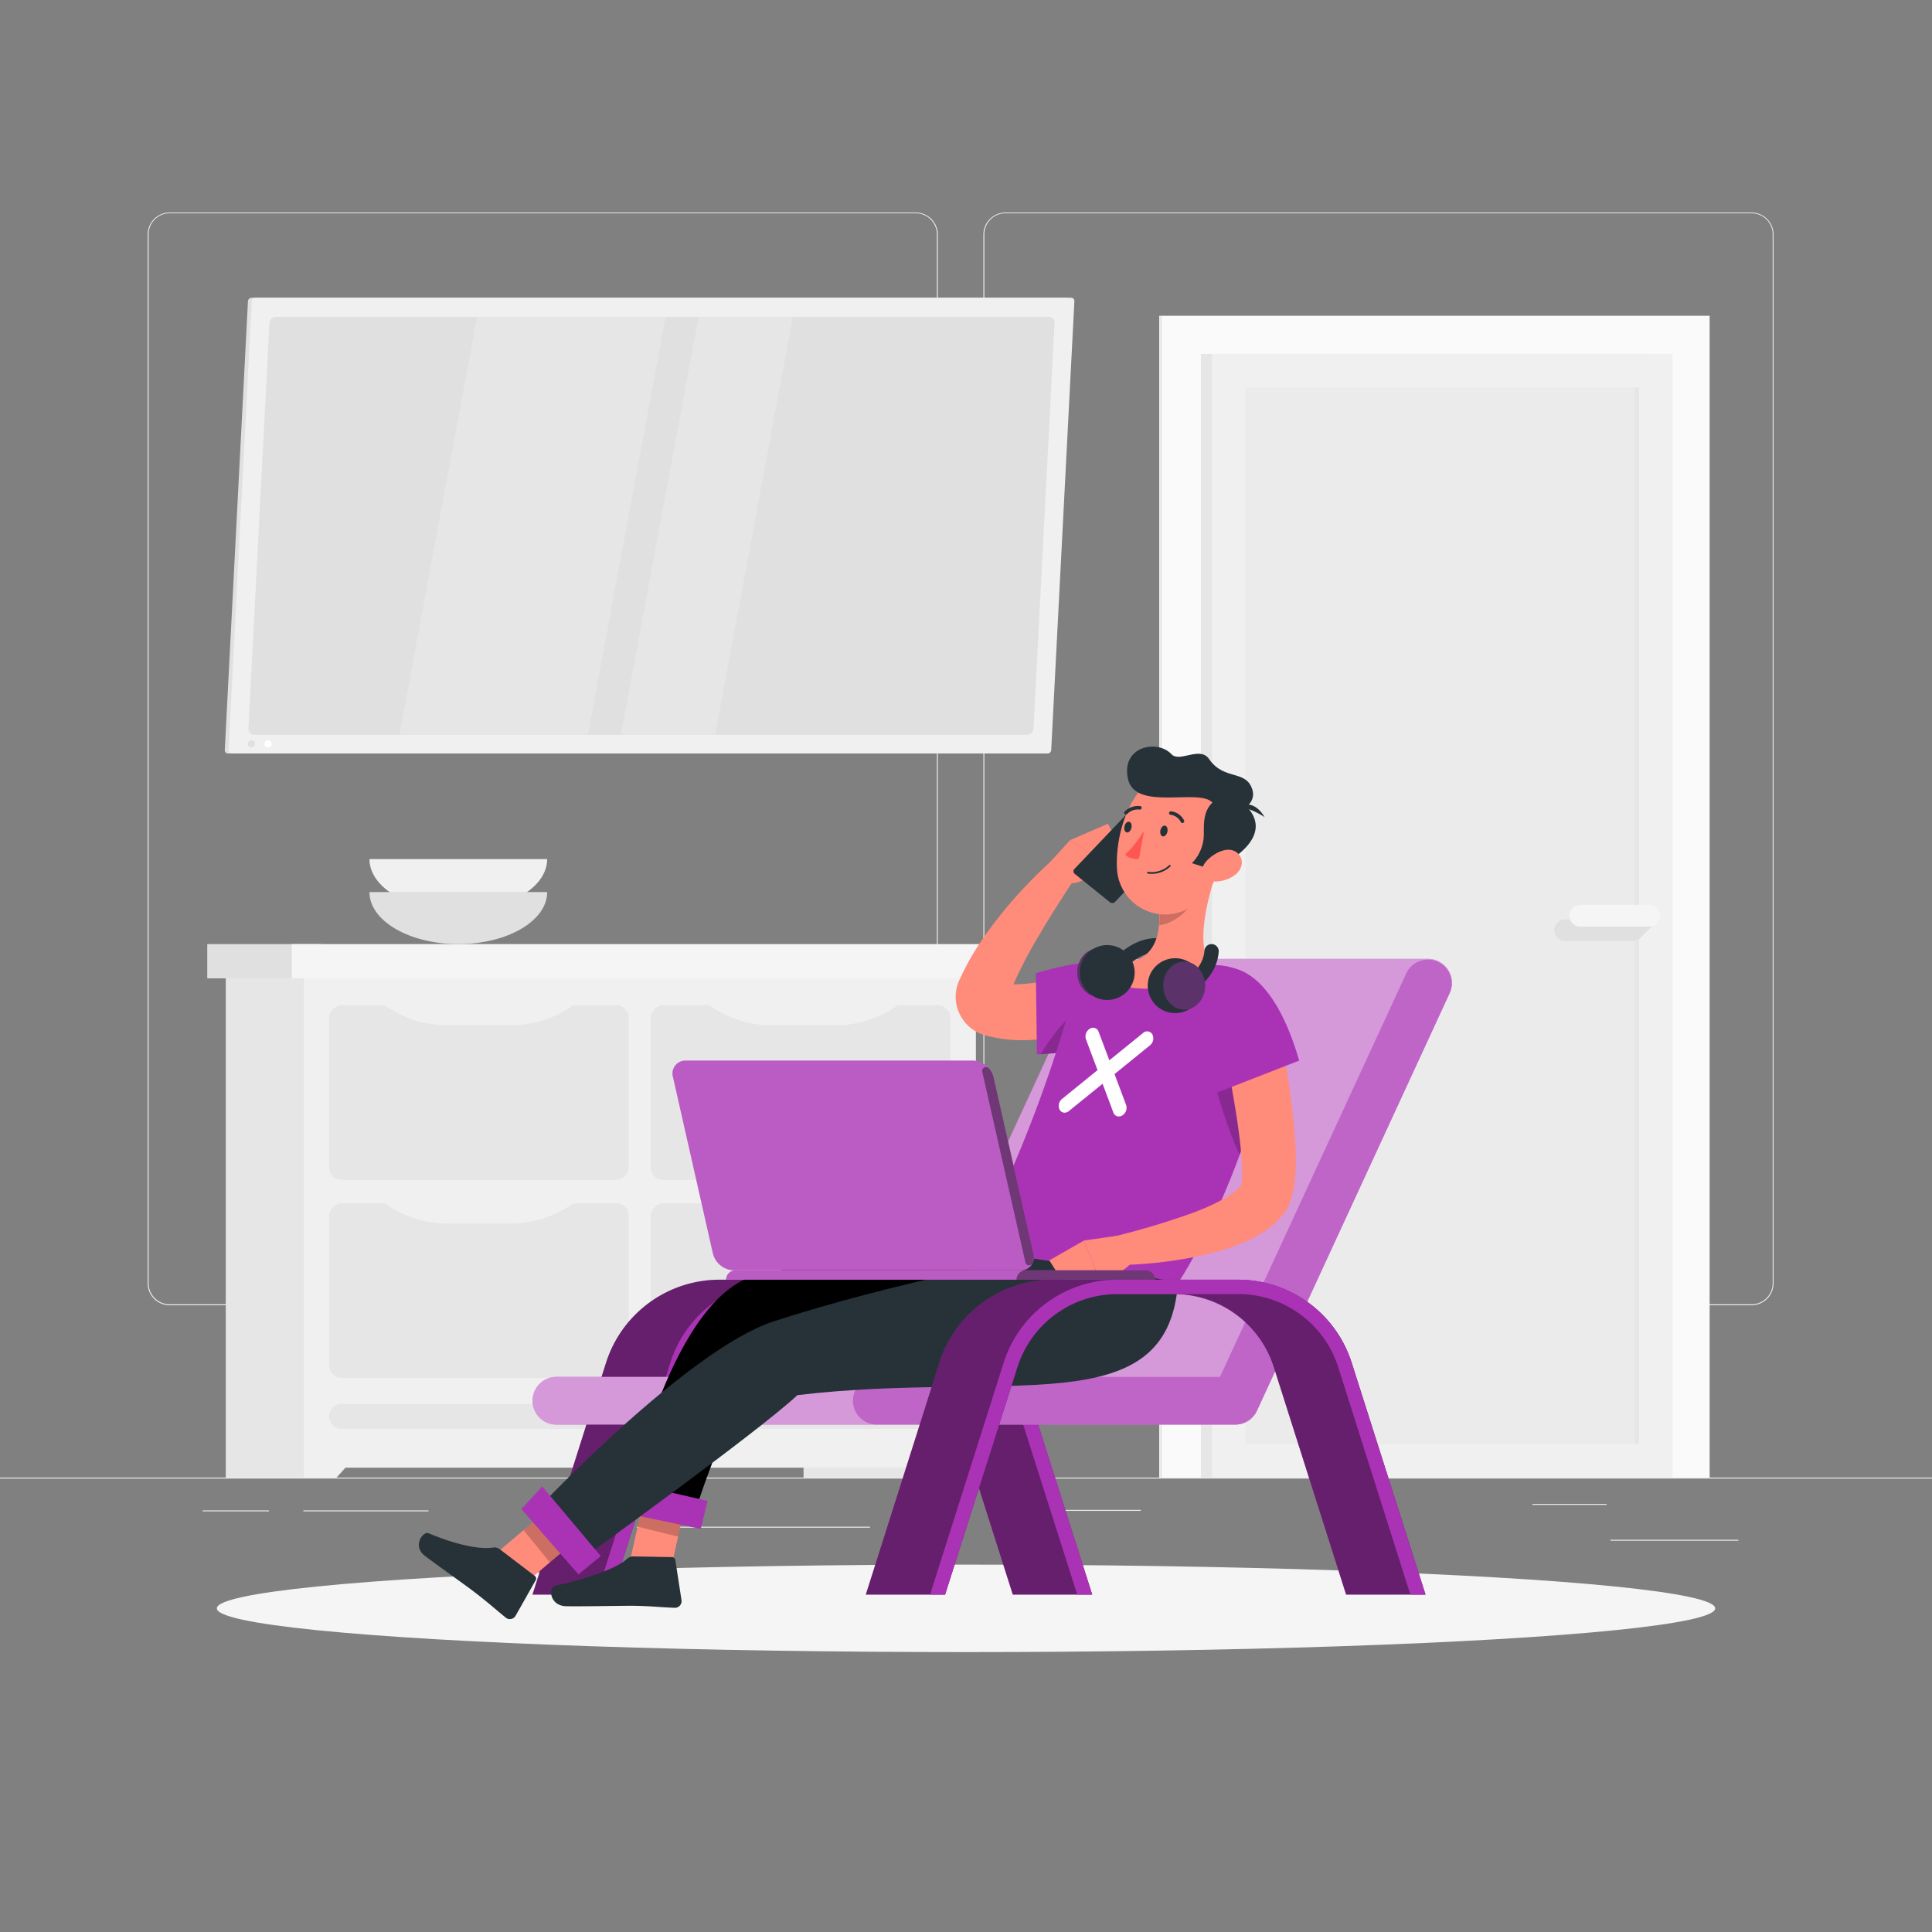 <svg xmlns="http://www.w3.org/2000/svg" viewBox="0 0 500 500"><rect x="0" y="0" width="500" height="500" fill="#808080" stroke="none"/><g id="freepik--background-complete--inject-43"><rect y="382.4" width="500" height="0.25" style="fill:#ebebeb"></rect><rect x="416.78" y="398.49" width="33.12" height="0.25" style="fill:#ebebeb"></rect><rect x="267.86" y="390.76" width="27.36" height="0.25" style="fill:#ebebeb"></rect><rect x="396.59" y="389.21" width="19.19" height="0.25" style="fill:#ebebeb"></rect><rect x="52.46" y="390.89" width="17.15" height="0.25" style="fill:#ebebeb"></rect><rect x="78.51" y="390.89" width="32.38" height="0.25" style="fill:#ebebeb"></rect><rect x="164.78" y="395.11" width="60.37" height="0.25" style="fill:#ebebeb"></rect><path d="M237,337.8H43.91a5.71,5.71,0,0,1-5.7-5.71V60.66A5.71,5.71,0,0,1,43.91,55H237a5.71,5.71,0,0,1,5.71,5.71V332.09A5.71,5.71,0,0,1,237,337.8ZM43.91,55.2a5.46,5.46,0,0,0-5.45,5.46V332.09a5.46,5.46,0,0,0,5.45,5.46H237a5.47,5.47,0,0,0,5.46-5.46V60.66A5.47,5.47,0,0,0,237,55.2Z" style="fill:#ebebeb"></path><path d="M453.31,337.8H260.21a5.72,5.72,0,0,1-5.71-5.71V60.66A5.72,5.72,0,0,1,260.21,55h193.1A5.71,5.71,0,0,1,459,60.66V332.09A5.71,5.71,0,0,1,453.31,337.8ZM260.21,55.2a5.47,5.47,0,0,0-5.46,5.46V332.09a5.47,5.47,0,0,0,5.46,5.46h193.1a5.47,5.47,0,0,0,5.46-5.46V60.66a5.47,5.47,0,0,0-5.46-5.46Z" style="fill:#ebebeb"></path><rect x="221.15" y="161.1" width="300.68" height="141.92" transform="translate(603.55 -139.43) rotate(90)" style="fill:#fafafa"></rect><rect x="149.92" y="231.79" width="300.68" height="0.53" transform="translate(532.32 -68.2) rotate(90)" style="fill:#f0f0f0"></rect><rect x="310.79" y="91.59" width="115.85" height="290.81" style="fill:#e6e6e6"></rect><rect x="313.69" y="91.59" width="119.16" height="290.81" style="fill:#f0f0f0"></rect><polygon points="424.16 239.42 424.16 243.08 427.82 239.42 424.16 239.42" style="fill:#e0e0e0"></polygon><rect x="236.55" y="186.1" width="273.44" height="101.79" transform="translate(610.26 -136.27) rotate(90)" style="fill:#ebebeb"></rect><rect x="286.89" y="236.44" width="273.44" height="1.1" transform="translate(660.61 -186.61) rotate(90)" style="fill:#e6e6e6"></rect><path d="M405.24,237.92a2.82,2.82,0,1,0,0,5.63h17.82l1.1-.47v-5.16Z" style="fill:#e0e0e0"></path><path d="M426.86,239.81H409a2.81,2.81,0,0,1-2.82-2.81h0a2.82,2.82,0,0,1,2.82-2.82h17.82a2.81,2.81,0,0,1,2.81,2.82h0A2.81,2.81,0,0,1,426.86,239.81Z" style="fill:#f5f5f5"></path><path d="M59,195H270.14a.94.94,0,0,0,.93-.87l6-116.18a.82.82,0,0,0-.83-.88H65.09a.94.94,0,0,0-.92.88l-6,116.18A.81.81,0,0,0,59,195Z" style="fill:#e0e0e0"></path><path d="M60,195H271.13a.94.94,0,0,0,.92-.87l6-116.18a.82.82,0,0,0-.83-.88H66.07a.94.94,0,0,0-.92.88l-6,116.18A.81.81,0,0,0,60,195Z" style="fill:#f0f0f0"></path><path d="M66,192.53a1,1,0,0,1-1,.93.87.87,0,0,1-.88-.93,1,1,0,0,1,1-.93A.87.87,0,0,1,66,192.53Z" style="fill:#e0e0e0"></path><path d="M70.31,192.53a1,1,0,0,1-1,.93.88.88,0,0,1-.88-.93,1,1,0,0,1,1-.93A.87.87,0,0,1,70.31,192.53Z" style="fill:#fff"></path><path d="M267.47,188.59l5.44-105A1.5,1.5,0,0,0,271.4,82H71.4a1.7,1.7,0,0,0-1.67,1.59l-5.44,105a1.49,1.49,0,0,0,1.51,1.58h200A1.7,1.7,0,0,0,267.47,188.59Z" style="fill:#e0e0e0"></path><polygon points="152.15 190.17 172.26 81.98 123.47 81.98 103.36 190.17 152.15 190.17" style="fill:#e6e6e6"></polygon><polygon points="185.09 190.17 205.2 81.98 180.8 81.98 160.69 190.17 185.09 190.17" style="fill:#e6e6e6"></polygon><rect x="207.96" y="253.2" width="44.55" height="129.2" style="fill:#e6e6e6"></rect><polygon points="244.05 382.4 252.51 382.4 252.51 372.66 235.18 372.66 244.05 382.4" style="fill:#f0f0f0"></polygon><rect x="58.43" y="253.2" width="27.57" height="129.2" style="fill:#e6e6e6"></rect><rect x="53.64" y="244.33" width="29.59" height="8.87" style="fill:#e0e0e0"></rect><rect x="78.62" y="253.2" width="173.9" height="126.64" style="fill:#f0f0f0"></rect><rect x="75.52" y="244.33" width="181.78" height="8.87" style="fill:#f5f5f5"></rect><rect x="184.58" y="295.26" width="45.2" height="77.54" rx="3.23" transform="translate(-126.85 541.21) rotate(-90)" style="fill:#e6e6e6"></rect><rect x="101.35" y="295.26" width="45.2" height="77.54" rx="3.23" transform="translate(-210.07 457.98) rotate(-90)" style="fill:#e6e6e6"></rect><path d="M246,366.56h0a3.23,3.23,0,0,1-3.23,3.23H88.41a3.23,3.23,0,0,1-3.23-3.23h0a3.23,3.23,0,0,1,3.23-3.23H242.72A3.23,3.23,0,0,1,246,366.56Z" style="fill:#e6e6e6"></path><path d="M131.62,316.62H116.28a28.11,28.11,0,0,1-17.61-5.84h50.57A28.12,28.12,0,0,1,131.62,316.62Z" style="fill:#f0f0f0"></path><path d="M215.63,316.62H200.29a28.16,28.16,0,0,1-17.62-5.84h50.58A28.12,28.12,0,0,1,215.63,316.62Z" style="fill:#f0f0f0"></path><rect x="184.58" y="243.98" width="45.2" height="77.54" rx="3.23" transform="translate(-75.58 489.93) rotate(-90)" style="fill:#e6e6e6"></rect><rect x="101.35" y="243.98" width="45.2" height="77.54" rx="3.23" transform="translate(-158.8 406.71) rotate(-90)" style="fill:#e6e6e6"></rect><path d="M131.62,265.35H116.28a28.12,28.12,0,0,1-17.61-5.85h50.57A28.13,28.13,0,0,1,131.62,265.35Z" style="fill:#f0f0f0"></path><path d="M215.63,265.35H200.29a28.17,28.17,0,0,1-17.62-5.85h50.58A28.13,28.13,0,0,1,215.63,265.35Z" style="fill:#f0f0f0"></path><polygon points="87.08 382.4 78.62 382.4 78.62 372.66 95.95 372.66 87.08 382.4" style="fill:#f0f0f0"></polygon><path d="M95.61,222.33c0,7.44,10.31,13.47,23,13.47s23-6,23-13.47Z" style="fill:#f0f0f0"></path><path d="M95.61,230.87c0,7.43,10.31,13.46,23,13.46s23-6,23-13.46Z" style="fill:#e0e0e0"></path></g><g id="freepik--Shadow--inject-43"><ellipse id="freepik--path--inject-43" cx="250" cy="416.24" rx="193.89" ry="11.32" style="fill:#f5f5f5"></ellipse></g><g id="freepik--Character--inject-43"><path d="M282.66,412.68H262.11L243.43,353.9a27.15,27.15,0,0,0-26-19H203a27.14,27.14,0,0,0-26,19l-18.69,58.78H137.81l19-59.9a30.83,30.83,0,0,1,29.5-21.59h47.78a30.86,30.86,0,0,1,29.51,21.59Z" style="fill:#AA33B5"></path><path d="M282.66,412.68H262.11L243.43,353.9a27.15,27.15,0,0,0-26-19H203a27.14,27.14,0,0,0-26,19l-18.69,58.78H137.81l19-59.9a30.83,30.83,0,0,1,29.5-21.59h47.78a30.86,30.86,0,0,1,29.51,21.59Z" style="opacity:0.4"></path><path d="M282.66,412.68h-3.88L260.1,353.9a27.15,27.15,0,0,0-26-19H203a27.14,27.14,0,0,0-26,19l-18.69,58.78h-3.87l19-59.9A30.83,30.83,0,0,1,203,331.19h31.11a30.86,30.86,0,0,1,29.51,21.59Z" style="fill:#AA33B5"></path><path d="M374.76,251a6.16,6.16,0,0,0-5.19-2.84H286.63a6.17,6.17,0,0,0-5.6,3.58L232.79,356.34H144a6.17,6.17,0,1,0,0,12.34h175.7a6.18,6.18,0,0,0,5.6-3.58L375.17,257A6.16,6.16,0,0,0,374.76,251Z" style="fill:#AA33B5"></path><path d="M374.76,251a6.16,6.16,0,0,0-5.19-2.84H286.63a6.17,6.17,0,0,0-5.6,3.58L232.79,356.34H144a6.17,6.17,0,1,0,0,12.34h175.7a6.18,6.18,0,0,0,5.6-3.58L375.17,257A6.16,6.16,0,0,0,374.76,251Z" style="fill:#fff;opacity:0.5"></path><path d="M319.68,368.68H226.91a6.17,6.17,0,0,1,0-12.34h88.82L364,251.78a6.17,6.17,0,0,1,11.2,5.17L325.28,365.1A6.18,6.18,0,0,1,319.68,368.68Z" style="fill:#AA33B5;opacity:0.5"></path><path d="M287.19,264.66l-1.29.49-1.19.42c-.79.28-1.59.51-2.38.76-1.59.48-3.19.9-4.82,1.27a61.06,61.06,0,0,1-10.12,1.51,36.91,36.91,0,0,1-11.18-.86l-.74-.18-.37-.1-.19-.05a1.43,1.43,0,0,1-.27-.08,10.58,10.58,0,0,1-3.06-1.53,10.36,10.36,0,0,1-3.59-12,4.75,4.75,0,0,1,.19-.46l.14-.29.28-.59.55-1.17a68.79,68.79,0,0,1,5-8.56c1.8-2.69,3.76-5.21,5.76-7.66s4.1-4.79,6.28-7.05,4.38-4.42,6.82-6.53l5.43,4.86c-3.22,5-6.52,10-9.48,15.1-.76,1.26-1.47,2.53-2.2,3.8s-1.4,2.54-2,3.82a73.31,73.31,0,0,0-3.46,7.58l-.34.93-.17.46-.08.23c0,.06-.09.22,0,.08a3.25,3.25,0,0,0,.14-2.05,3.37,3.37,0,0,0-1.21-1.82,3.63,3.63,0,0,0-1-.54c-.07,0,0,0,0,0h.09l.19,0,.37.06a27.42,27.42,0,0,0,7,0,62.06,62.06,0,0,0,7.88-1.42c1.34-.3,2.67-.69,4-1l2-.6,1-.3.86-.29Z" style="fill:#ff8b7b"></path><path d="M300.71,255.38c-3.26-6.2-13.5-9.28-32.63-3.51l.28,21S309.17,271.46,300.71,255.38Z" style="fill:#AA33B5"></path><path d="M289.37,258.64c-5.69-1.38-13,2.34-20.05,14.21,3.78-.22,17.82-1.26,26.17-5.48C295.85,263.18,294.32,259.84,289.37,258.64Z" style="opacity:0.2"></path><polygon points="172.44 411.29 162.28 407.34 167.95 382.07 178.11 386.01 172.44 411.29" style="fill:#ff8b7b"></polygon><path d="M164,402.8l9.93.18a.9.9,0,0,1,.85.8l1.59,10.32a1.73,1.73,0,0,1-1.62,2c-4.08-.14-5.95-.45-11.09-.53-3.17,0-12.72.19-17.09.12s-4.72-4.87-2.91-5.28c8.1-1.83,15.94-4.44,18.62-7A2.49,2.49,0,0,1,164,402.8Z" style="fill:#263238"></path><polygon points="178.11 386.02 167.95 382.07 165.03 395.1 175.5 397.68 178.11 386.02" style="opacity:0.2"></polygon><path d="M252.21,323.2s-22.49-.12-55.48,6.55c-22.86,4.62-34,58.27-34,58.27l16.33,5.83s11-36.46,21.5-44.4c54.78-.27,82.14,16,88.93-19.93C280.46,325.87,252.21,323.2,252.21,323.2Z"></path><polygon points="159.38 391.09 181.36 395.68 183.11 388.43 160.19 383.17 159.38 391.09" style="fill:#AA33B5"></polygon><path d="M271.79,223.08l5.14-5.65,9,6s-5.55,7-11.94,4.82Z" style="fill:#ff8b7b"></path><polygon points="286.74 213.18 289.73 218.93 285.95 223.39 276.93 217.43 286.74 213.18" style="fill:#ff8b7b"></polygon><path d="M287.22,233.48l-9.09-7.33a.85.85,0,0,1-.08-1.26l15.71-16.48a1,1,0,0,1,1.37-.09l9.09,7.33a.84.84,0,0,1,.08,1.26l-15.71,16.48A1,1,0,0,1,287.22,233.48Z" style="fill:#263238"></path><path d="M304.83,332.12s16.6-24.44,24.67-63.83a15.49,15.49,0,0,0-14.45-18.51c-8-.42-16.44-.53-23.3-.5a15.46,15.46,0,0,0-14.81,11.21,349.92,349.92,0,0,1-24.73,62.71Z" style="fill:#AA33B5"></path><path d="M298.22,267.69a1.54,1.54,0,0,0-2.4-.35l-8.72,7.07L284.31,267a1.5,1.5,0,0,0-2.27-.76,2.33,2.33,0,0,0-1,2.71l3,8-9.18,7.45a2.29,2.29,0,0,0-.62,2.79,1.47,1.47,0,0,0,1.17.77,1.78,1.78,0,0,0,1.22-.42l8.72-7.07,2.79,7.46a1.49,1.49,0,0,0,1.3,1,1.65,1.65,0,0,0,1-.25,2.34,2.34,0,0,0,1-2.71l-3-8,9.18-7.45A2.29,2.29,0,0,0,298.22,267.69Z" style="fill:#fff"></path><path d="M329.73,263.61c-5.58-7.79-10.58-8.89-12-8.45-12.93,4.07.94,39.67,3.09,43.65a214.68,214.68,0,0,0,8.65-30.52A15.46,15.46,0,0,0,329.73,263.61Z" style="opacity:0.2"></path><path d="M288,253.44a1.85,1.85,0,0,1-1.55-2.86c.24-.37,6.06-9.14,14.85-7.6a1.85,1.85,0,1,1-.64,3.65c-6.35-1.12-11.07,5.91-11.11,6A1.86,1.86,0,0,1,288,253.44Z" style="fill:#263238"></path><path d="M315.2,224.7c-2.6,7.07-5.93,19.87-1.9,25a25.25,25.25,0,0,1-18,6.13c-8.3-.28-6.61-3.6-3.9-6.54,8.08-1.37,8.91-8.16,8.53-13.82Z" style="fill:#ff8b7b"></path><path d="M278.8,251.68c0,3.44,2.43,6.22,5.43,6.22s5.42-2.78,5.42-6.22-2.43-6.22-5.42-6.22S278.8,248.25,278.8,251.68Z" style="fill:#263238"></path><path d="M278.8,251.68c0,3.44,2.43,6.22,5.43,6.22s5.42-2.78,5.42-6.22-2.43-6.22-5.42-6.22S278.8,248.25,278.8,251.68Z" style="fill:#AA33B5;opacity:0.4"></path><path d="M279.45,251.68a7.1,7.1,0,1,0,7.09-7.09A7.1,7.1,0,0,0,279.45,251.68Z" style="fill:#263238"></path><path d="M309,229.09l-9,6.36a22.25,22.25,0,0,1,0,4c3-.24,7.68-3.31,8.55-6.48A11.15,11.15,0,0,0,309,229.09Z" style="opacity:0.2"></path><path d="M318.09,214.87c-2.32,9.37-3.2,15-8.91,19.17a12.47,12.47,0,0,1-20.11-9.28c-.48-8.76,3.39-22.63,13.42-25.16C312.37,197.11,320.41,205.49,318.09,214.87Z" style="fill:#ff8b7b"></path><path d="M313.79,207.71c-3.47-3.81-20,2.33-21.87-6.1s7.56-10.38,11.26-6.42c2.1,2.25,7.37-2.19,9.71,1.23,3.91,5.71,9.6,2.62,11.24,8C325.49,208.87,318.38,212.73,313.79,207.71Z" style="fill:#263238"></path><path d="M320.89,208.72s3.36-2.26,6.39,2.75A19.87,19.87,0,0,0,320.89,208.72Z" style="fill:#263238"></path><path d="M321.27,207.42l-4.11-1.69c-5.76,2.1-5.61,6.21-5.61,10.07a10.78,10.78,0,0,1-3.08,7.59l5.35,1.71S332.78,217.09,321.27,207.42Z" style="fill:#263238"></path><path d="M319.63,226.43a8.72,8.72,0,0,1-6.18,1.65c-2.88-.36-3.09-3.12-1.25-5.19,1.64-1.86,5.13-3.92,7.52-2.51S321.8,224.81,319.63,226.43Z" style="fill:#ff8b7b"></path><path d="M302.14,215.18c-.14.77-.67,1.34-1.18,1.28s-.8-.75-.66-1.52.67-1.34,1.17-1.27S302.28,214.41,302.14,215.18Z" style="fill:#263238"></path><path d="M292.83,214.17c-.14.77-.67,1.34-1.18,1.27s-.8-.74-.66-1.51.67-1.34,1.18-1.27S293,213.4,292.83,214.17Z" style="fill:#263238"></path><path d="M296.1,215s-2.58,4.21-4.92,6.1c1.14,1.45,3.58,1.18,3.58,1.18Z" style="fill:#ff5652"></path><path d="M298.06,226.15a6.94,6.94,0,0,0,4.85-1.94.22.22,0,1,0-.33-.3,6.62,6.62,0,0,1-5.46,1.72.25.25,0,0,0-.27.2.21.21,0,0,0,.19.25A7.39,7.39,0,0,0,298.06,226.15Z" style="fill:#263238"></path><path d="M306,213a.53.53,0,0,0,.23-.06.47.47,0,0,0,.2-.62,4.32,4.32,0,0,0-3.37-2.36.48.48,0,0,0-.51.43.43.43,0,0,0,.41.48h0a3.43,3.43,0,0,1,2.64,1.9A.46.46,0,0,0,306,213Z" style="fill:#263238"></path><path d="M291.28,210.8a.5.5,0,0,0,.42-.13,3.81,3.81,0,0,1,3.2-1.15.49.49,0,0,0,.55-.37.43.43,0,0,0-.33-.53,4.84,4.84,0,0,0-4.05,1.41.44.44,0,0,0,0,.64A.41.41,0,0,0,291.28,210.8Z" style="fill:#263238"></path><polygon points="131.66 413.38 125.93 404.11 145.69 387.35 151.41 396.62 131.66 413.38" style="fill:#ff8b7b"></polygon><path d="M129.29,400.9l9.18,7a.85.85,0,0,1,.14,1.1l-5.12,9.05a1.71,1.71,0,0,1-2.42.73c-2.9-2.32-4.89-4.18-8.61-7-2.28-1.75-9.42-6.76-12.58-9.19s-.49-6.42,1.08-5.77c7.05,2.95,13.15,4.24,16.65,3.69A2.16,2.16,0,0,1,129.29,400.9Z" style="fill:#263238"></path><polygon points="151.41 396.63 145.68 387.36 135.5 396 142.3 404.36 151.41 396.63" style="opacity:0.2"></polygon><path d="M266.32,325.59s-34,6-66,16.34c-22.19,7.17-60.82,48.19-60.82,48.19L149,404.61s47.79-34.46,57.36-43.55c54.4-6.46,95.8,7.55,98.48-28.94C295.42,329.51,266.32,325.59,266.32,325.59Z" style="fill:#263238"></path><polygon points="134.93 390.54 149.7 407.44 155.47 402.71 140.34 384.7 134.93 390.54" style="fill:#AA33B5"></polygon><path d="M330.35,263.59a218.77,218.77,0,0,1,3.94,22.14c.46,3.75.83,7.54,1,11.47.07,2,.09,4,0,6.09-.06,1.07-.15,2.16-.33,3.34a22.45,22.45,0,0,1-.92,4,13.31,13.31,0,0,1-1.25,2.63,15.9,15.9,0,0,1-1.38,1.83,19.72,19.72,0,0,1-3,2.76,31.09,31.09,0,0,1-5.92,3.43A60.51,60.51,0,0,1,311,324.92a111.4,111.4,0,0,1-22.63,2.49l-.78-7.24a200.18,200.18,0,0,0,20.3-6,58.62,58.62,0,0,0,9-4,18.39,18.39,0,0,0,3.33-2.4,6.64,6.64,0,0,0,1-1.07,2.77,2.77,0,0,0,.22-.39c-.13.18-.15.23-.14.14a13.56,13.56,0,0,0,.16-1.4c0-.64.05-1.37,0-2.13,0-1.52-.11-3.17-.27-4.85-.32-3.35-.8-6.82-1.35-10.3-1.11-6.95-2.46-14.07-3.85-21Z" style="fill:#ff8b7b"></path><path d="M318.71,250.41c2,.53,11.07,1.9,17.52,24.07l-21.8,8.5S299.34,245.23,318.71,250.41Z" style="fill:#AA33B5"></path><path d="M311.23,255.08a7.1,7.1,0,1,1-7.1-7.09A7.09,7.09,0,0,1,311.23,255.08Z" style="fill:#263238"></path><path d="M303.76,258.92a1.85,1.85,0,0,1-.6-3.6c.12,0,8.06-2.85,8.55-9.28a1.85,1.85,0,1,1,3.69.28c-.68,8.89-10.62,12.36-11,12.51A2.08,2.08,0,0,1,303.76,258.92Z" style="fill:#263238"></path><path d="M311.88,255.08c0,3.43-2.43,6.22-5.43,6.22s-5.42-2.79-5.42-6.22,2.42-6.22,5.42-6.22S311.88,251.64,311.88,255.08Z" style="fill:#263238"></path><path d="M311.88,255.08c0,3.43-2.43,6.22-5.43,6.22s-5.42-2.79-5.42-6.22,2.42-6.22,5.42-6.22S311.88,251.64,311.88,255.08Z" style="fill:#AA33B5;opacity:0.4"></path><path d="M289,319.84l-8.46,1.21,4,10.24s9.24-2.36,9.2-7l-2-3.21A2.81,2.81,0,0,0,289,319.84Z" style="fill:#ff8b7b"></path><polygon points="271.56 326.18 276.85 334.51 284.56 331.29 280.54 321.05 271.56 326.18" style="fill:#ff8b7b"></polygon><path d="M190.32,328.75H296.48a2.45,2.45,0,0,1,2.43,2.44h-111A2.45,2.45,0,0,1,190.32,328.75Z" style="fill:#AA33B5"></path><path d="M190.32,328.75H296.48a2.45,2.45,0,0,1,2.43,2.44h-111A2.45,2.45,0,0,1,190.32,328.75Z" style="fill:#fff;opacity:0.2"></path><path d="M265.5,328.75h31a2.45,2.45,0,0,1,2.43,2.44H263.06A2.45,2.45,0,0,1,265.5,328.75Z" style="opacity:0.4"></path><path d="M177.52,274.48h74.31a5.75,5.75,0,0,1,5.29,4.31l10.34,45.65a3.35,3.35,0,0,1-3.34,4.31H189.81a5.75,5.75,0,0,1-5.3-4.31l-10.33-45.65A3.34,3.34,0,0,1,177.52,274.48Z" style="fill:#AA33B5"></path><path d="M177.52,274.48h74.31a5.75,5.75,0,0,1,5.29,4.31l10.34,45.65a3.35,3.35,0,0,1-3.34,4.31H189.81a5.75,5.75,0,0,1-5.3-4.31l-10.33-45.65A3.34,3.34,0,0,1,177.52,274.48Z" style="fill:#fff;opacity:0.2"></path><path d="M265.37,326.7,254.2,277.35a1,1,0,0,1,1.71-.88,5.4,5.4,0,0,1,1.22,2.33l10.32,45.64a3.65,3.65,0,0,1-.24,2.51A1,1,0,0,1,265.37,326.7Z" style="opacity:0.4"></path><path d="M368.92,412.68H348.37L329.69,353.9a27.15,27.15,0,0,0-26-19H289.27a27.15,27.15,0,0,0-26,19l-18.68,58.78H224.07l19-59.9a30.82,30.82,0,0,1,29.49-21.59h47.78a30.85,30.85,0,0,1,29.51,21.59Z" style="fill:#AA33B5"></path><path d="M368.92,412.68H348.37L329.69,353.9a27.15,27.15,0,0,0-26-19H289.27a27.15,27.15,0,0,0-26,19l-18.68,58.78H224.07l19-59.9a30.82,30.82,0,0,1,29.49-21.59h47.78a30.85,30.85,0,0,1,29.51,21.59Z" style="opacity:0.4"></path><path d="M368.92,412.68H365L346.36,353.9a27.15,27.15,0,0,0-26-19H289.27a27.15,27.15,0,0,0-26,19l-18.68,58.78h-3.88l19-59.9a30.82,30.82,0,0,1,29.49-21.59h31.11a30.85,30.85,0,0,1,29.51,21.59Z" style="fill:#AA33B5"></path></g></svg>
